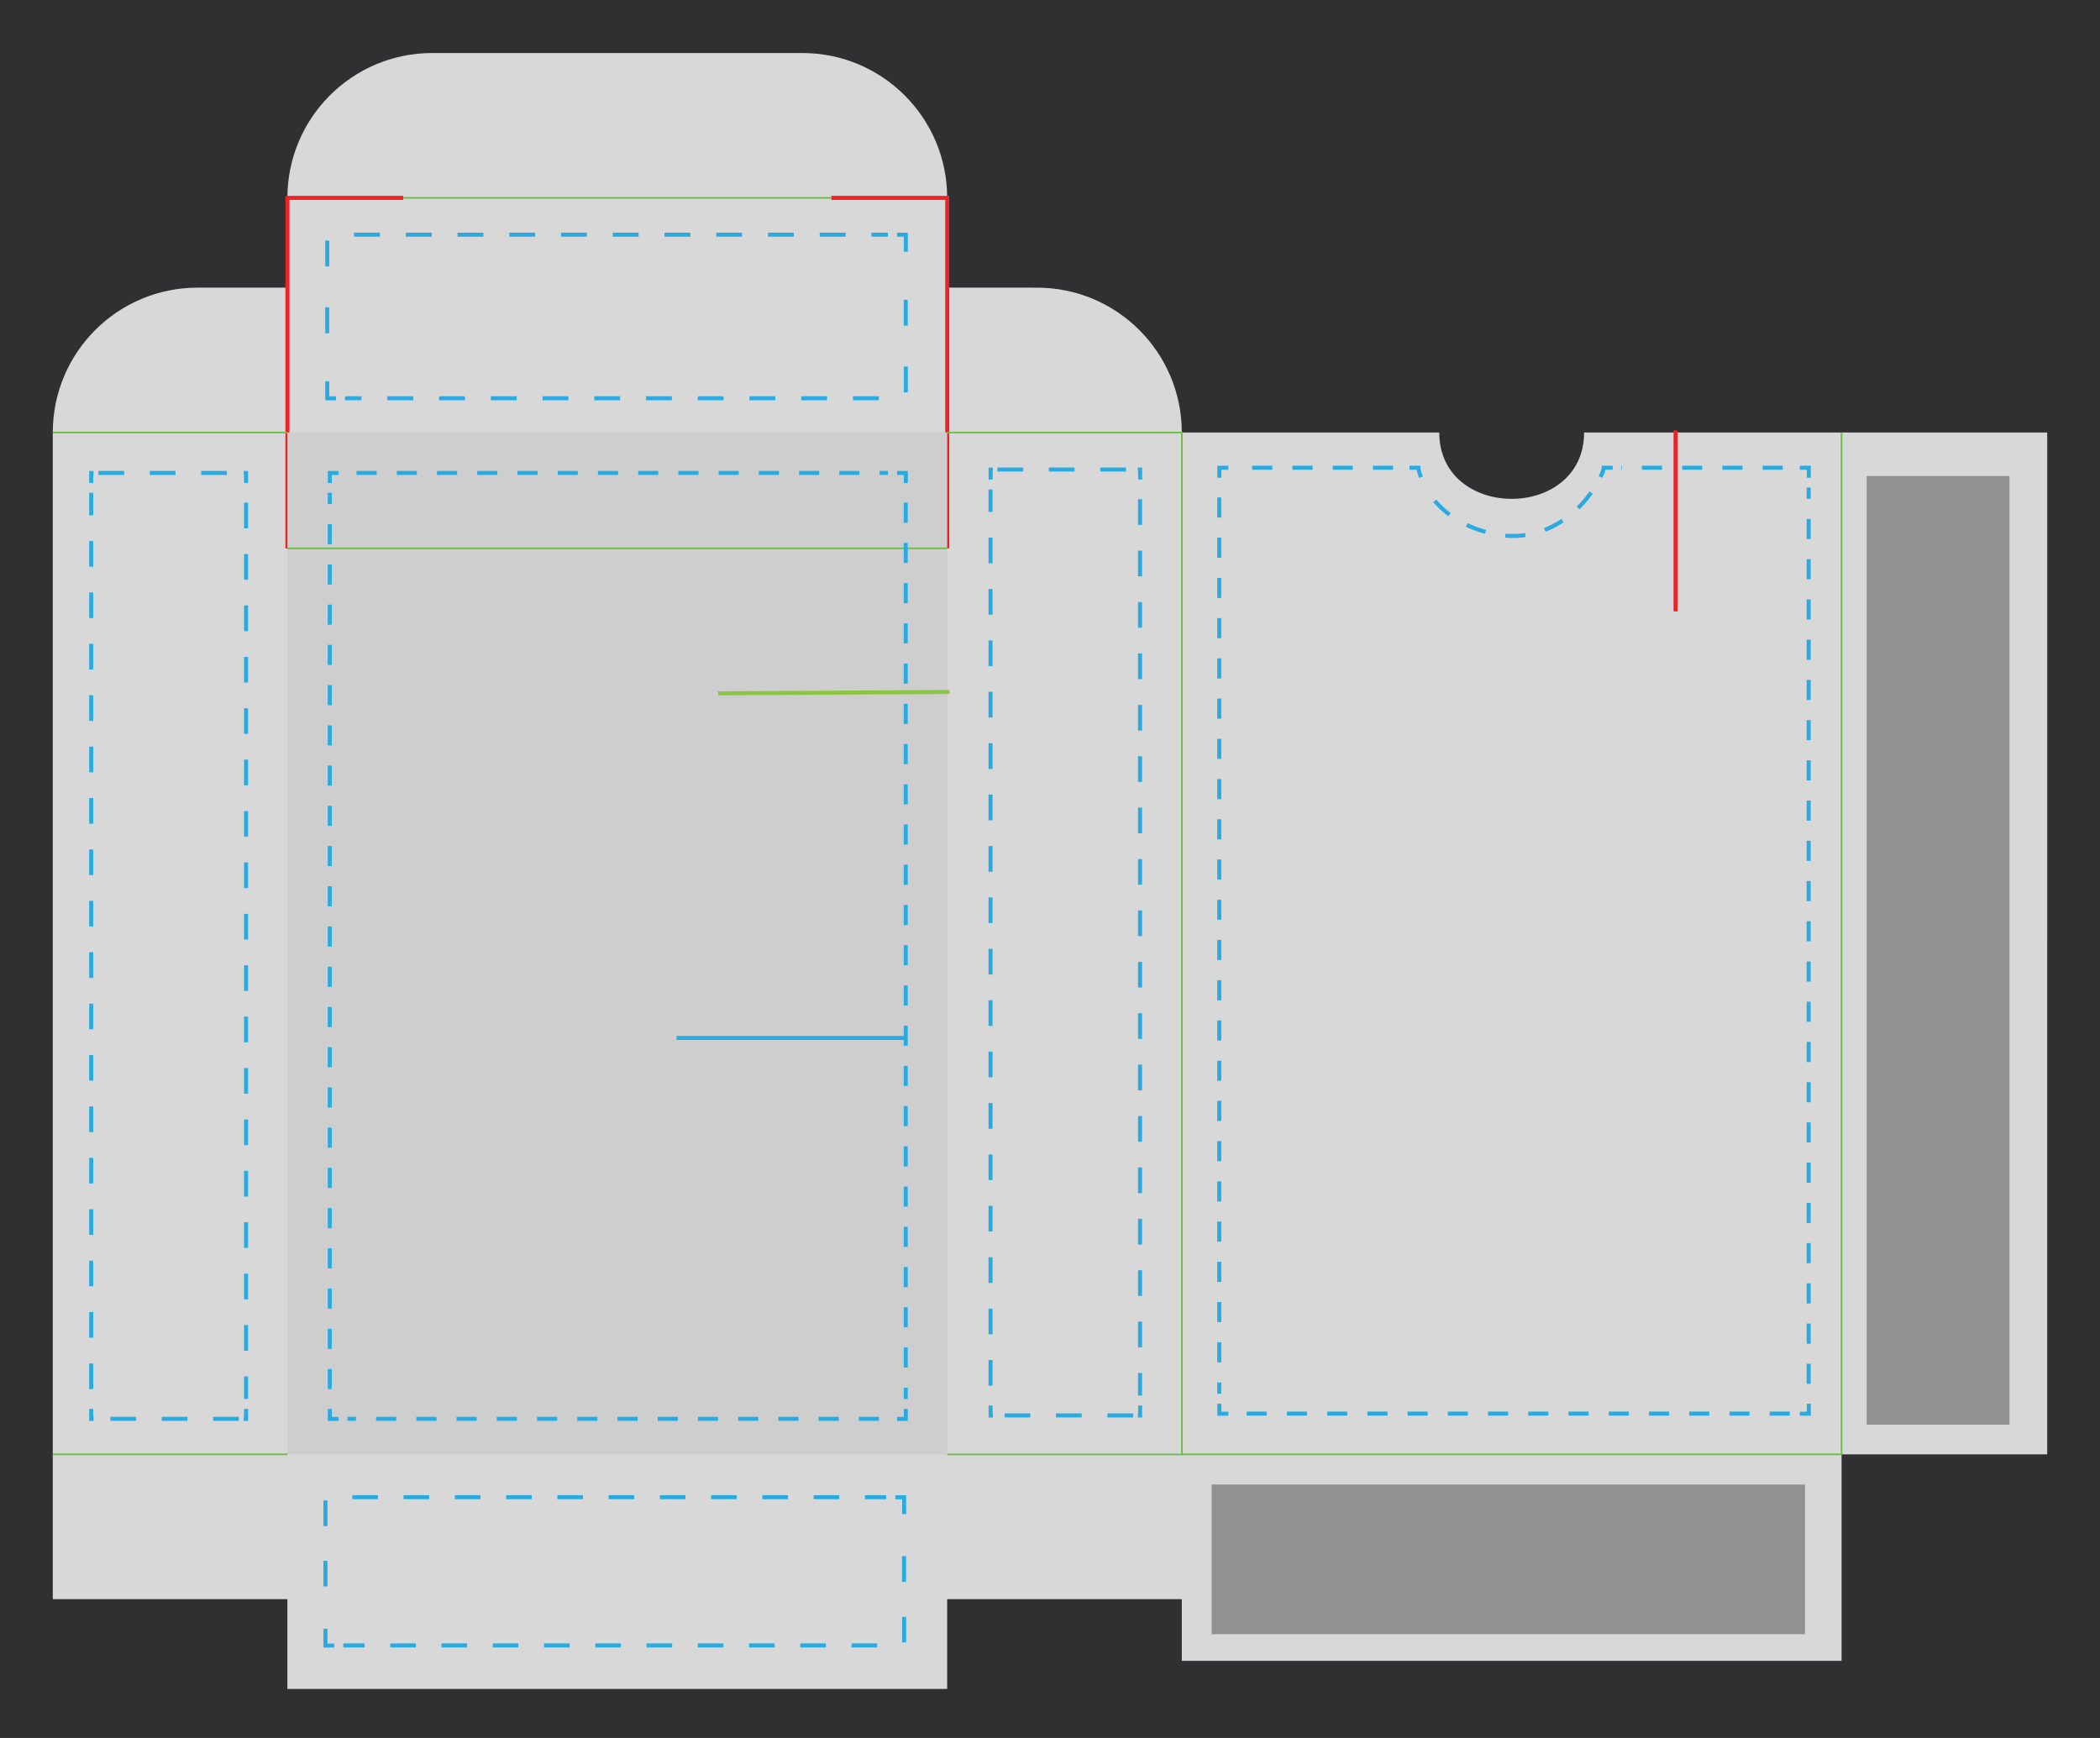 <?xml version="1.0" encoding="UTF-8" standalone="no"?>
<svg
   version="1.1"
   id="Layer_1"
   x="0px"
   y="0px"
   width="2175"
   height="1800"
   viewBox="0 0 2175 1800"
   enable-background="new 0 0 522 432"
   xml:space="preserve"
   sodipodi:docname="BridgeTuckBox54.svg"
   inkscape:version="1.3.2 (091e20e, 2023-11-25, custom)"
   xmlns:inkscape="http://www.inkscape.org/namespaces/inkscape"
   xmlns:sodipodi="http://sodipodi.sourceforge.net/DTD/sodipodi-0.dtd"
   xmlns="http://www.w3.org/2000/svg"
   xmlns:svg="http://www.w3.org/2000/svg"><defs
     id="defs1"><defs
   id="defs221">
	

	

	

	

	

	

	

	

	

	

	

	
	
	
	
	
	

	

		
	
		
	
		
	
		
	
		
		
		
		
		
		
		
	
		
		
		
	
		
		
		
		
		
		
		
		
		
		
		
		
		
		
		
		
		
		
		
		
		
		
		
		
		
		
		
		
		
		
		
		
		
		
		
		
		
		
		
		
		
		
		
		
		
		
		
		
		
		
		
		
		
		
		
		
		
		
		
		
		
		
		
		
		
		
		
		
		
		
		
		
		
		
		
		
		
		
		
		
		
		
		
		
		
		
		
		
		
		
		
		
		
		
		
		
		
		
	
		
	
		
		
		
		
	
		
	
		
	
			
			
				
			
			
				
			
			
				
			
			
				
		
			
			
				
			
			
				
			
			
				
			
			
				
		
			
			
			
			
				
			
			
				
			
			
				
			
			
				
			
			
				
		
			
			
			
			
			
			
		
			
			
				
			
			
				
			
			
				
			
			
				
		
			
			
		
			
			
		
			
			
			
		
			
			
			
		
			
			
			
			
		
			
			
			
		
			
			
				
			
			
				
			
			
				
			
			
				
		
			
			
				
			
			
				
			
			
				
			
			
				
		
			
			
			
		
				
				
			
				
				
			
				
				
				
				
				
			
				
				
			
					
					
				
					
					
				
					
					
					
					
				
					
					
					
				
						
						
					
						
						
						
					
						
						
						
						
					
							
							
							
						
							
							
							
							
						
							
							
							
							
							
							
							
						
								
								
							
								
								
								
								
								
							</defs><sodipodi:namedview
   id="namedview221"
   pagecolor="#505050"
   bordercolor="#eeeeee"
   borderopacity="1"
   inkscape:showpageshadow="0"
   inkscape:pageopacity="0"
   inkscape:pagecheckerboard="0"
   inkscape:deskcolor="#d1d1d1"
   inkscape:zoom="0.69702848"
   inkscape:cx="644.16306"
   inkscape:cy="888.77287"
   inkscape:window-width="2560"
   inkscape:window-height="1351"
   inkscape:window-x="-9"
   inkscape:window-y="-9"
   inkscape:window-maximized="1"
   inkscape:current-layer="Layer_1" />







































</defs><polygon
     fill="#929497"
     points="0,432 522,432 522,0 0,0 "
     id="polygon1"
     transform="matrix(4.167,0,0,4.167,-8.7e-6,-7.2e-6)"
     style="fill:#303032;fill-opacity:1" /><path
     fill="#ffffff"
     stroke="#ed2224"
     stroke-miterlimit="10"
     d="m 980.996,297.913 93,0.004 c 82.842,0 150,67.158 150,150 h 266.667 c 0,91.667 150,91.667 150,0 h 266.667 212.996 V 1506.25 h -212.992 v 213.833 H 1224 v -213.833 150 H 981 v -150 243 H 297.667 v -243 150 H 54.667 v -150 -1058.338 c 0,-82.838 67.158,-150 150,-150 h 93 v -92.992 c 0,-82.846 67.154,-150.004 150,-150.004 H 831 c 82.842,0 150,67.158 150,150.004"
     id="clipping"
     style="fill:#d8d8d8;fill-opacity:1;stroke:none;stroke-width:4.167" /><polyline
     fill="none"
     stroke="#ed2224"
     stroke-miterlimit="10"
     points="71.439,136.3 71.439,49.181 100.239,49.181 "
     id="polyline1"
     transform="matrix(4.167,0,0,4.167,-8.7e-6,-7.2e-6)" /><polyline
     fill="none"
     stroke="#ed2224"
     stroke-miterlimit="10"
     points="235.439,136.3 235.439,49.181 206.639,49.181 "
     id="polyline2"
     transform="matrix(4.167,0,0,4.167,-8.7e-6,-7.2e-6)" /><rect
     x="297.663"
     y="447.913"
     fill="none"
     stroke="#6abd45"
     stroke-width="1.667"
     stroke-miterlimit="10"
     width="683.333"
     height="1058.338"
     id="actualSize"
     style="fill:#cecece;fill-opacity:1;stroke:none" /><line
     fill="none"
     stroke="#6abd45"
     stroke-width="1.667"
     stroke-miterlimit="10"
     x1="297.663"
     y1="1506.25"
     x2="54.662"
     y2="1506.25"
     id="line2" /><line
     fill="none"
     stroke="#6abd45"
     stroke-width="1.667"
     stroke-miterlimit="10"
     x1="297.663"
     y1="447.913"
     x2="54.662"
     y2="447.913"
     id="line3" /><polyline
     fill="none"
     stroke="#6abd45"
     stroke-width="0.4"
     stroke-miterlimit="10"
     points="235.439,361.5 293.76,361.5   293.76,107.5 235.439,107.499 "
     id="polyline3"
     transform="matrix(4.167,0,0,4.167,-8.7e-6,-7.2e-6)" /><line
     fill="none"
     stroke="#6abd45"
     stroke-width="1.667"
     stroke-miterlimit="10"
     x1="1224"
     y1="1506.25"
     x2="1907.333"
     y2="1506.25"
     id="line4" /><line
     fill="none"
     stroke="#6abd45"
     stroke-width="1.667"
     stroke-miterlimit="10"
     x1="1907.333"
     y1="1506.25"
     x2="1907.333"
     y2="447.917"
     id="line5" /><line
     fill="none"
     stroke="#6abd45"
     stroke-width="1.667"
     stroke-miterlimit="10"
     x1="417.662"
     y1="204.921"
     x2="860.996"
     y2="204.921"
     id="line6" /><line
     fill="none"
     stroke="#6abd45"
     stroke-width="1.667"
     stroke-miterlimit="10"
     x1="297.663"
     y1="567.917"
     x2="980.996"
     y2="567.917"
     id="line7" /><rect
     x="1933.329"
     y="493.058"
     fill="#e6e6e6"
     width="147.892"
     height="982.492"
     id="rect7"
     style="fill:#919191;fill-opacity:1;stroke-width:4.167" /><line
     fill="none"
     stroke="#eb2227"
     x1="1735.392"
     y1="633.179"
     x2="1735.392"
     y2="445.829"
     id="line8"
     style="stroke-width:4.167" /><line
     fill="none"
     stroke="#8cc541"
     x1="743.75"
     y1="718.067"
     x2="983.333"
     y2="716.679"
     id="line9"
     style="stroke-width:4.167" /><path
     fill="none"
     stroke="#29abe2"
     stroke-miterlimit="10"
     stroke-dasharray="20.833"
     d="m 1670.304,484.413 h -9.287 c -0.317,2.192 -0.971,4.446 -2.029,6.721 -0.446,0.958 -0.904,1.913 -1.379,2.854"
     id="path180"
     style="stroke-width:4.167" /><path
     fill="none"
     stroke="#29abe2"
     stroke-miterlimit="10"
     stroke-dasharray="20.833"
     d="m 1647.971,510.188 c -21.533,30.529 -55.575,48.629 -91.142,44.267 C 1524.917,550.542 1491.717,534.425 1475.546,503"
     id="path181"
     style="stroke-width:4.167" /><path
     fill="none"
     stroke="#29abe2"
     stroke-miterlimit="10"
     stroke-dasharray="20.833"
     d="m 1471.671,494.321 c -0.5,-1.308 -0.967,-2.638 -1.417,-3.992 -0.679,-2.079 -1.029,-4.05 -1.15,-5.917 h -9.287"
     id="path182"
     style="stroke-width:4.167" /><line
     fill="none"
     stroke="#29abe2"
     stroke-miterlimit="10"
     stroke-dasharray="20.833"
     x1="1442.754"
     y1="484.413"
     x2="1280.638"
     y2="484.413"
     id="line182"
     style="stroke-width:4.167" /><polyline
     fill="none"
     stroke="#29abe2"
     stroke-miterlimit="10"
     stroke-dasharray="5"
     points="305.304,116.259 303.075,116.259      303.075,118.746    "
     id="polyline182"
     transform="matrix(4.167,0,0,4.167,-8.7e-6,-7.2e-6)" /><line
     fill="none"
     stroke="#29abe2"
     stroke-miterlimit="10"
     stroke-dasharray="20.833"
     x1="1262.812"
     y1="515.175"
     x2="1262.812"
     y2="1443.483"
     id="line183"
     style="stroke-width:4.167" /><polyline
     fill="none"
     stroke="#29abe2"
     stroke-miterlimit="10"
     stroke-dasharray="5"
     points="303.075,348.885 303.075,351.371      305.304,351.371    "
     id="polyline183"
     transform="matrix(4.167,0,0,4.167,-8.7e-6,-7.2e-6)" /><line
     fill="none"
     stroke="#29abe2"
     stroke-miterlimit="10"
     stroke-dasharray="20.833"
     x1="1291.196"
     y1="1464.046"
     x2="1854.429"
     y2="1464.046"
     id="line184"
     style="stroke-width:4.167" /><polyline
     fill="none"
     stroke="#29abe2"
     stroke-miterlimit="10"
     stroke-dasharray="5"
     points="447.355,351.371 449.584,351.371      449.584,348.885    "
     id="polyline184"
     transform="matrix(4.167,0,0,4.167,-8.7e-6,-7.2e-6)" /><line
     fill="none"
     stroke="#29abe2"
     stroke-miterlimit="10"
     stroke-dasharray="20.833"
     x1="1873.267"
     y1="1433.283"
     x2="1873.267"
     y2="504.975"
     id="line185"
     style="stroke-width:4.167" /><polyline
     fill="none"
     stroke="#29abe2"
     stroke-miterlimit="10"
     stroke-dasharray="5"
     points="449.584,118.746 449.584,116.259      447.355,116.259    "
     id="polyline185"
     transform="matrix(4.167,0,0,4.167,-8.7e-6,-7.2e-6)" /><line
     fill="none"
     stroke="#29abe2"
     stroke-miterlimit="10"
     stroke-dasharray="20.833"
     x1="1846.379"
     y1="484.413"
     x2="1679.112"
     y2="484.413"
     id="line186"
     style="stroke-width:4.167" /><polyline
     fill="none"
     stroke="#29abe2"
     stroke-miterlimit="10"
     stroke-dasharray="5"
     points="225.14,350.183 225.14,352.669      222.963,352.669    "
     id="polyline188"
     transform="matrix(4.167,0,0,4.167,-8.7e-6,-7.2e-6)" /><line
     fill="none"
     stroke="#29abe2"
     stroke-miterlimit="10"
     stroke-dasharray="20.833"
     x1="910.354"
     y1="1469.454"
     x2="359.962"
     y2="1469.454"
     id="line188"
     style="stroke-width:4.167" /><polyline
     fill="none"
     stroke="#29abe2"
     stroke-miterlimit="10"
     stroke-dasharray="5"
     points="84.152,352.669 81.974,352.669      81.974,350.183    "
     id="polyline189"
     transform="matrix(4.167,0,0,4.167,-8.7e-6,-7.2e-6)" /><line
     fill="none"
     stroke="#29abe2"
     stroke-miterlimit="10"
     stroke-dasharray="20.833"
     x1="341.558"
     y1="1438.692"
     x2="341.558"
     y2="510.379"
     id="line189"
     style="stroke-width:4.167" /><polyline
     fill="none"
     stroke="#29abe2"
     stroke-miterlimit="10"
     stroke-dasharray="5"
     points="81.974,120.043 81.974,117.557      84.152,117.557    "
     id="polyline190"
     transform="matrix(4.167,0,0,4.167,-8.7e-6,-7.2e-6)" /><line
     fill="none"
     stroke="#29abe2"
     stroke-miterlimit="10"
     stroke-dasharray="20.833"
     x1="369.287"
     y1="489.821"
     x2="919.683"
     y2="489.821"
     id="line190"
     style="stroke-width:4.167" /><polyline
     fill="none"
     stroke="#29abe2"
     stroke-miterlimit="10"
     stroke-dasharray="5"
     points="222.963,117.557 225.14,117.557      225.14,120.043    "
     id="polyline191"
     transform="matrix(4.167,0,0,4.167,-8.7e-6,-7.2e-6)" /><line
     fill="none"
     stroke="#29abe2"
     stroke-miterlimit="10"
     stroke-dasharray="20.833"
     x1="938.083"
     y1="520.583"
     x2="938.083"
     y2="1448.892"
     id="line191"
     style="stroke-width:4.167" /><line
     fill="none"
     stroke="#29abe2"
     stroke-miterlimit="10"
     x1="936.108"
     y1="1075"
     x2="700.696"
     y2="1075"
     id="line193"
     style="stroke-width:4.167" /><polyline
     fill="none"
     stroke="#29abe2"
     stroke-miterlimit="10"
     stroke-dasharray="6.43"
     points="225.14,91.109 225.14,98.999      222.953,98.999    "
     id="polyline194"
     transform="matrix(4.167,0,0,4.167,-8.7e-6,-7.2e-6)" /><line
     fill="none"
     stroke="#29abe2"
     stroke-miterlimit="10"
     stroke-dasharray="26.791"
     x1="910.229"
     y1="412.496"
     x2="357.367"
     y2="412.496"
     id="line194"
     style="stroke-width:4.167" /><polyline
     fill="none"
     stroke="#29abe2"
     stroke-miterlimit="10"
     stroke-dasharray="6.43"
     points="83.519,98.999 81.332,98.999      81.332,91.109    "
     id="polyline195"
     transform="matrix(4.167,0,0,4.167,-8.7e-6,-7.2e-6)" /><line
     fill="none"
     stroke="#29abe2"
     stroke-miterlimit="10"
     stroke-dasharray="26.791"
     x1="338.883"
     y1="345.058"
     x2="338.883"
     y2="293.217"
     id="line195"
     style="stroke-width:4.167" /><polyline
     fill="none"
     stroke="#29abe2"
     stroke-miterlimit="10"
     stroke-dasharray="6.43"
     points="81.332,66.225 81.332,58.335      83.519,58.335    "
     id="polyline196"
     transform="matrix(4.167,0,0,4.167,-8.7e-6,-7.2e-6)" /><line
     fill="none"
     stroke="#29abe2"
     stroke-miterlimit="10"
     stroke-dasharray="26.791"
     x1="366.737"
     y1="243.062"
     x2="919.6"
     y2="243.062"
     id="line196"
     style="stroke-width:4.167" /><polyline
     fill="none"
     stroke="#29abe2"
     stroke-miterlimit="10"
     stroke-dasharray="6.43"
     points="222.953,58.335 225.14,58.335      225.14,66.225    "
     id="polyline197"
     transform="matrix(4.167,0,0,4.167,-8.7e-6,-7.2e-6)" /><line
     fill="none"
     stroke="#29abe2"
     stroke-miterlimit="10"
     stroke-dasharray="26.791"
     x1="938.083"
     y1="310.496"
     x2="938.083"
     y2="362.337"
     id="line197"
     style="stroke-width:4.167" /><polyline
     fill="none"
     stroke="#29abe2"
     stroke-miterlimit="10"
     stroke-dasharray="6.37"
     points="224.723,401.848      224.723,408.998 222.536,408.998    "
     id="polyline199"
     transform="matrix(4.167,0,0,4.167,-8.7e-6,-7.2e-6)" /><line
     fill="none"
     stroke="#29abe2"
     stroke-miterlimit="10"
     stroke-dasharray="26.543"
     x1="908.487"
     y1="1704.158"
     x2="355.533"
     y2="1704.158"
     id="line199"
     style="stroke-width:4.167" /><polyline
     fill="none"
     stroke="#29abe2"
     stroke-miterlimit="10"
     stroke-dasharray="6.37"
     points="83.078,408.998 80.89,408.998      80.89,401.848    "
     id="polyline200"
     transform="matrix(4.167,0,0,4.167,-8.7e-6,-7.2e-6)" /><line
     fill="none"
     stroke="#29abe2"
     stroke-miterlimit="10"
     stroke-dasharray="26.543"
     x1="337.042"
     y1="1643.042"
     x2="337.042"
     y2="1596.071"
     id="line200"
     style="stroke-width:4.167" /><polyline
     fill="none"
     stroke="#29abe2"
     stroke-miterlimit="10"
     stroke-dasharray="6.37"
     points="80.89,379.297 80.89,372.148      83.078,372.148    "
     id="polyline201"
     transform="matrix(4.167,0,0,4.167,-8.7e-6,-7.2e-6)" /><line
     fill="none"
     stroke="#29abe2"
     stroke-miterlimit="10"
     stroke-dasharray="26.543"
     x1="364.904"
     y1="1550.617"
     x2="917.858"
     y2="1550.617"
     id="line201"
     style="stroke-width:4.167" /><polyline
     fill="none"
     stroke="#29abe2"
     stroke-miterlimit="10"
     stroke-dasharray="6.37"
     points="222.536,372.148      224.723,372.148 224.723,379.297    "
     id="polyline202"
     transform="matrix(4.167,0,0,4.167,-8.7e-6,-7.2e-6)" /><line
     fill="none"
     stroke="#29abe2"
     stroke-miterlimit="10"
     stroke-dasharray="26.543"
     x1="936.346"
     y1="1611.733"
     x2="936.346"
     y2="1658.708"
     id="line202"
     style="stroke-width:4.167" /><rect
     x="1254.946"
     y="1537.504"
     fill="#e6e6e6"
     width="614.496"
     height="154.992"
     id="rect204"
     style="fill:#919191;fill-opacity:1;stroke-width:4.167" /><polyline
     fill="none"
     stroke="#29abe2"
     stroke-miterlimit="10"
     stroke-dasharray="6.388"
     points="61.161,350.183      61.161,352.669 60.576,352.669    "
     id="polyline204"
     transform="matrix(4.167,0,0,4.167,-8.7e-6,-7.2e-6)" /><line
     fill="none"
     stroke="#29abe2"
     stroke-miterlimit="10"
     stroke-dasharray="26.617"
     x1="247.383"
     y1="1469.454"
     x2="99.392"
     y2="1469.454"
     id="line204"
     style="stroke-width:4.167" /><polyline
     fill="none"
     stroke="#29abe2"
     stroke-miterlimit="10"
     stroke-dasharray="6.388"
     points="23.252,352.669      22.667,352.669 22.667,350.183    "
     id="polyline205"
     transform="matrix(4.167,0,0,4.167,-8.7e-6,-7.2e-6)" /><line
     fill="none"
     stroke="#29abe2"
     stroke-miterlimit="10"
     stroke-dasharray="26.617"
     x1="94.446"
     y1="1438.692"
     x2="94.446"
     y2="510.379"
     id="line205"
     style="stroke-width:4.167" /><polyline
     fill="none"
     stroke="#29abe2"
     stroke-miterlimit="10"
     stroke-dasharray="6.388"
     points="22.667,120.043      22.667,117.557 23.252,117.557    "
     id="polyline206"
     transform="matrix(4.167,0,0,4.167,-8.7e-6,-7.2e-6)" /><line
     fill="none"
     stroke="#29abe2"
     stroke-miterlimit="10"
     stroke-dasharray="26.617"
     x1="101.904"
     y1="489.821"
     x2="249.892"
     y2="489.821"
     id="line206"
     style="stroke-width:4.167" /><polyline
     fill="none"
     stroke="#29abe2"
     stroke-miterlimit="10"
     stroke-dasharray="6.388"
     points="60.576,117.557      61.161,117.557 61.161,120.043    "
     id="polyline207"
     transform="matrix(4.167,0,0,4.167,-8.7e-6,-7.2e-6)" /><line
     fill="none"
     stroke="#29abe2"
     stroke-miterlimit="10"
     stroke-dasharray="26.617"
     x1="254.837"
     y1="520.583"
     x2="254.837"
     y2="1448.892"
     id="line207"
     style="stroke-width:4.167" /><path
     fill="none"
     stroke="#29abe2"
     stroke-miterlimit="10"
     stroke-dasharray="23.155"
     d="M 949.892,510.379"
     id="path209"
     style="stroke-width:4.167" /><path
     fill="none"
     stroke="#29abe2"
     stroke-miterlimit="10"
     stroke-dasharray="23.155"
     d="M 949.892,1438.692"
     id="path210"
     style="stroke-width:4.167" /><path
     fill="none"
     stroke="#29abe2"
     stroke-miterlimit="10"
     stroke-dasharray="23.155"
     d="M 1246.8,489.821"
     id="path211"
     style="stroke-width:4.167" /><path
     fill="none"
     stroke="#29abe2"
     stroke-miterlimit="10"
     stroke-dasharray="23.155"
     d="M 964.129,489.821"
     id="path212"
     style="stroke-width:4.167" /><path
     fill="none"
     stroke="#29abe2"
     stroke-miterlimit="10"
     stroke-dasharray="23.155"
     d="M 1256.25,1448.892"
     id="path213"
     style="stroke-width:4.167" /><path
     fill="none"
     stroke="#29abe2"
     stroke-miterlimit="10"
     stroke-dasharray="23.155"
     d="M 1256.25,520.583"
     id="path214"
     style="stroke-width:4.167" /><polyline
     fill="none"
     stroke="#29abe2"
     stroke-miterlimit="10"
     stroke-dasharray="6.388"
     points="283.381,349.337      283.381,351.823 282.815,351.823    "
     id="polyline216"
     transform="matrix(4.167,0,0,4.167,-8.7e-6,-7.2e-6)" /><line
     fill="none"
     stroke="#29abe2"
     stroke-miterlimit="10"
     stroke-dasharray="26.617"
     x1="1173.55"
     y1="1465.929"
     x2="1030.692"
     y2="1465.929"
     id="line216"
     style="stroke-width:4.167" /><polyline
     fill="none"
     stroke="#29abe2"
     stroke-miterlimit="10"
     stroke-dasharray="6.388"
     points="246.785,351.823      246.22,351.823 246.22,349.337    "
     id="polyline217"
     transform="matrix(4.167,0,0,4.167,-8.7e-6,-7.2e-6)" /><line
     fill="none"
     stroke="#29abe2"
     stroke-miterlimit="10"
     stroke-dasharray="26.617"
     x1="1025.917"
     y1="1435.167"
     x2="1025.917"
     y2="506.858"
     id="line217"
     style="stroke-width:4.167" /><polyline
     fill="none"
     stroke="#29abe2"
     stroke-miterlimit="10"
     stroke-dasharray="6.388"
     points="246.22,119.197      246.22,116.711 246.785,116.711    "
     id="polyline218"
     transform="matrix(4.167,0,0,4.167,-8.7e-6,-7.2e-6)" /><line
     fill="none"
     stroke="#29abe2"
     stroke-miterlimit="10"
     stroke-dasharray="26.617"
     x1="1033.117"
     y1="486.296"
     x2="1175.975"
     y2="486.296"
     id="line218"
     style="stroke-width:4.167" /><polyline
     fill="none"
     stroke="#29abe2"
     stroke-miterlimit="10"
     stroke-dasharray="6.388"
     points="282.815,116.711      283.381,116.711 283.381,119.197    "
     id="polyline219"
     transform="matrix(4.167,0,0,4.167,-8.7e-6,-7.2e-6)" /><line
     fill="none"
     stroke="#29abe2"
     stroke-miterlimit="10"
     stroke-dasharray="26.617"
     x1="1180.754"
     y1="517.062"
     x2="1180.754"
     y2="1445.371"
     id="line219"
     style="stroke-width:4.167" /></svg>

